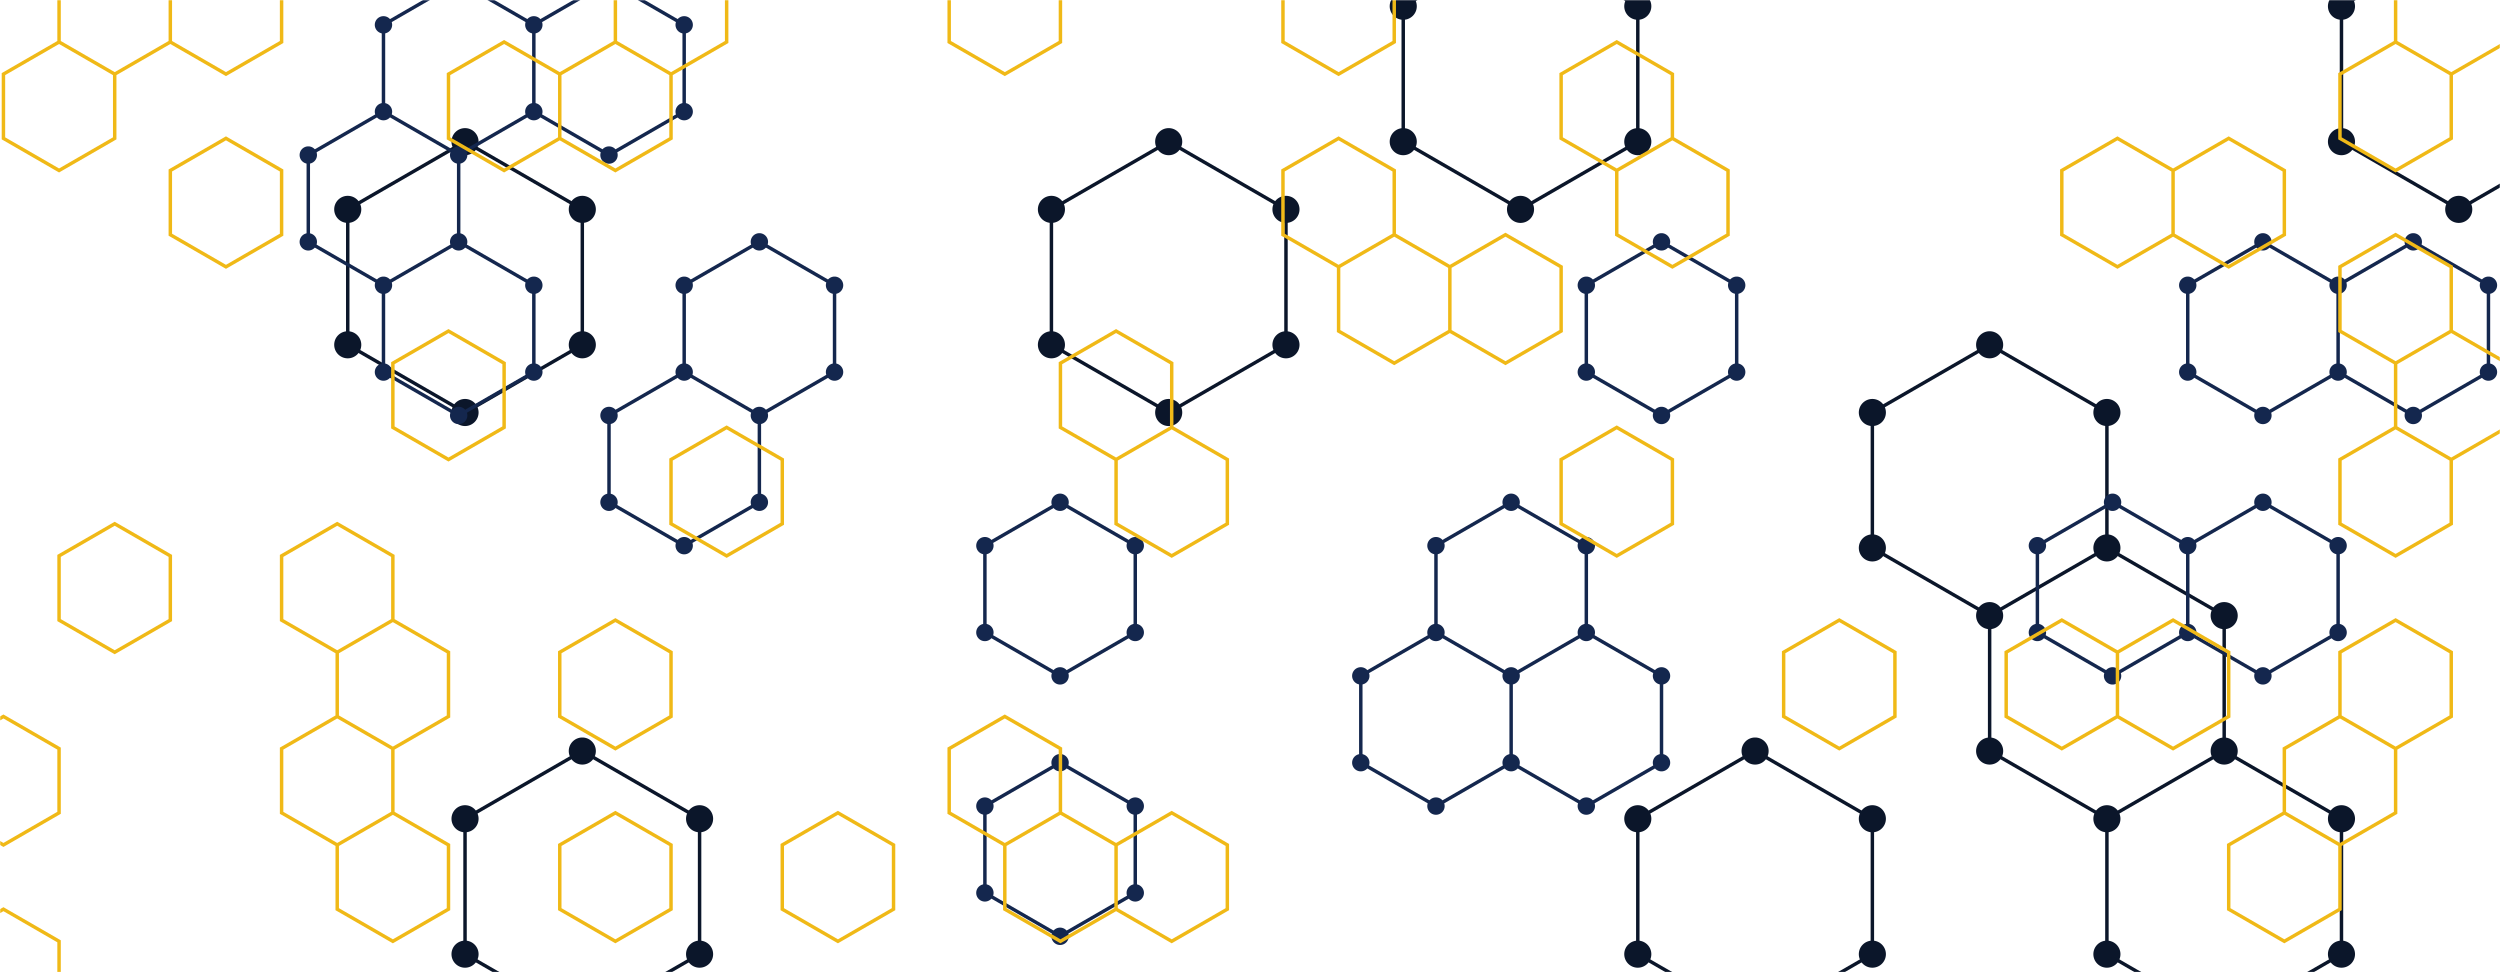 <svg xmlns="http://www.w3.org/2000/svg" version="1.1" xmlns:xlink="http://www.w3.org/1999/xlink" xmlns:svgjs="http://svgjs.com/svgjs" width="1440" height="560" preserveAspectRatio="none" viewBox="0 0 1440 560">
    <g mask="url(&quot;#SvgjsMask1346&quot;)" fill="none">
        <path d="M267.86 81.6L335.41 120.6L335.41 198.6L267.86 237.6L200.3 198.6L200.3 120.6zM335.41 432.6L402.96 471.6L402.96 549.6L335.41 588.6L267.86 549.6L267.86 471.6zM673.17 81.6L740.72 120.6L740.72 198.6L673.17 237.6L605.62 198.6L605.62 120.6zM875.82 -35.4L943.37 3.6L943.37 81.6L875.82 120.6L808.27 81.6L808.27 3.6zM1010.93 432.6L1078.48 471.6L1078.48 549.6L1010.93 588.6L943.37 549.6L943.37 471.6zM1146.03 198.6L1213.58 237.6L1213.58 315.6L1146.03 354.6L1078.48 315.6L1078.48 237.6zM1213.58 315.6L1281.13 354.6L1281.13 432.6L1213.58 471.6L1146.03 432.6L1146.03 354.6zM1281.13 432.6L1348.69 471.6L1348.69 549.6L1281.13 588.6L1213.58 549.6L1213.58 471.6zM1416.24 -35.4L1483.79 3.6L1483.79 81.6L1416.24 120.6L1348.69 81.6L1348.69 3.6z" stroke="rgba(11, 22, 42, 1)" stroke-width="2"></path>
        <path d="M260.06 81.6 a7.8 7.8 0 1 0 15.6 0 a7.8 7.8 0 1 0 -15.6 0zM327.61 120.6 a7.8 7.8 0 1 0 15.6 0 a7.8 7.8 0 1 0 -15.6 0zM327.61 198.6 a7.8 7.8 0 1 0 15.6 0 a7.8 7.8 0 1 0 -15.6 0zM260.06 237.6 a7.8 7.8 0 1 0 15.6 0 a7.8 7.8 0 1 0 -15.6 0zM192.5 198.6 a7.8 7.8 0 1 0 15.6 0 a7.8 7.8 0 1 0 -15.6 0zM192.5 120.6 a7.8 7.8 0 1 0 15.6 0 a7.8 7.8 0 1 0 -15.6 0zM327.61 432.6 a7.8 7.8 0 1 0 15.6 0 a7.8 7.8 0 1 0 -15.6 0zM395.16 471.6 a7.8 7.8 0 1 0 15.6 0 a7.8 7.8 0 1 0 -15.6 0zM395.16 549.6 a7.8 7.8 0 1 0 15.6 0 a7.8 7.8 0 1 0 -15.6 0zM327.61 588.6 a7.8 7.8 0 1 0 15.6 0 a7.8 7.8 0 1 0 -15.6 0zM260.06 549.6 a7.8 7.8 0 1 0 15.6 0 a7.8 7.8 0 1 0 -15.6 0zM260.06 471.6 a7.8 7.8 0 1 0 15.6 0 a7.8 7.8 0 1 0 -15.6 0zM665.37 81.6 a7.8 7.8 0 1 0 15.6 0 a7.8 7.8 0 1 0 -15.6 0zM732.92 120.6 a7.8 7.8 0 1 0 15.6 0 a7.8 7.8 0 1 0 -15.6 0zM732.92 198.6 a7.8 7.8 0 1 0 15.6 0 a7.8 7.8 0 1 0 -15.6 0zM665.37 237.6 a7.8 7.8 0 1 0 15.6 0 a7.8 7.8 0 1 0 -15.6 0zM597.82 198.6 a7.8 7.8 0 1 0 15.6 0 a7.8 7.8 0 1 0 -15.6 0zM597.82 120.6 a7.8 7.8 0 1 0 15.6 0 a7.8 7.8 0 1 0 -15.6 0zM868.02 -35.4 a7.8 7.8 0 1 0 15.6 0 a7.8 7.8 0 1 0 -15.6 0zM935.57 3.6 a7.8 7.8 0 1 0 15.6 0 a7.8 7.8 0 1 0 -15.6 0zM935.57 81.6 a7.8 7.8 0 1 0 15.6 0 a7.8 7.8 0 1 0 -15.6 0zM868.02 120.6 a7.8 7.8 0 1 0 15.6 0 a7.8 7.8 0 1 0 -15.6 0zM800.47 81.6 a7.8 7.8 0 1 0 15.6 0 a7.8 7.8 0 1 0 -15.6 0zM800.47 3.6 a7.8 7.8 0 1 0 15.6 0 a7.8 7.8 0 1 0 -15.6 0zM1003.13 432.6 a7.8 7.8 0 1 0 15.6 0 a7.8 7.8 0 1 0 -15.6 0zM1070.68 471.6 a7.8 7.8 0 1 0 15.6 0 a7.8 7.8 0 1 0 -15.6 0zM1070.68 549.6 a7.8 7.8 0 1 0 15.6 0 a7.8 7.8 0 1 0 -15.6 0zM1003.13 588.6 a7.8 7.8 0 1 0 15.6 0 a7.8 7.8 0 1 0 -15.6 0zM935.57 549.6 a7.8 7.8 0 1 0 15.6 0 a7.8 7.8 0 1 0 -15.6 0zM935.57 471.6 a7.8 7.8 0 1 0 15.6 0 a7.8 7.8 0 1 0 -15.6 0zM1138.23 198.6 a7.8 7.8 0 1 0 15.6 0 a7.8 7.8 0 1 0 -15.6 0zM1205.78 237.6 a7.8 7.8 0 1 0 15.6 0 a7.8 7.8 0 1 0 -15.6 0zM1205.78 315.6 a7.8 7.8 0 1 0 15.6 0 a7.8 7.8 0 1 0 -15.6 0zM1138.23 354.6 a7.8 7.8 0 1 0 15.6 0 a7.8 7.8 0 1 0 -15.6 0zM1070.68 315.6 a7.8 7.8 0 1 0 15.6 0 a7.8 7.8 0 1 0 -15.6 0zM1070.68 237.6 a7.8 7.8 0 1 0 15.6 0 a7.8 7.8 0 1 0 -15.6 0zM1273.33 354.6 a7.8 7.8 0 1 0 15.6 0 a7.8 7.8 0 1 0 -15.6 0zM1273.33 432.6 a7.8 7.8 0 1 0 15.6 0 a7.8 7.8 0 1 0 -15.6 0zM1205.78 471.6 a7.8 7.8 0 1 0 15.6 0 a7.8 7.8 0 1 0 -15.6 0zM1138.23 432.6 a7.8 7.8 0 1 0 15.6 0 a7.8 7.8 0 1 0 -15.6 0zM1340.89 471.6 a7.8 7.8 0 1 0 15.6 0 a7.8 7.8 0 1 0 -15.6 0zM1340.89 549.6 a7.8 7.8 0 1 0 15.6 0 a7.8 7.8 0 1 0 -15.6 0zM1273.33 588.6 a7.8 7.8 0 1 0 15.6 0 a7.8 7.8 0 1 0 -15.6 0zM1205.78 549.6 a7.8 7.8 0 1 0 15.6 0 a7.8 7.8 0 1 0 -15.6 0zM1408.44 -35.4 a7.8 7.8 0 1 0 15.6 0 a7.8 7.8 0 1 0 -15.6 0zM1475.99 3.6 a7.8 7.8 0 1 0 15.6 0 a7.8 7.8 0 1 0 -15.6 0zM1475.99 81.6 a7.8 7.8 0 1 0 15.6 0 a7.8 7.8 0 1 0 -15.6 0zM1408.44 120.6 a7.8 7.8 0 1 0 15.6 0 a7.8 7.8 0 1 0 -15.6 0zM1340.89 81.6 a7.8 7.8 0 1 0 15.6 0 a7.8 7.8 0 1 0 -15.6 0zM1340.89 3.6 a7.8 7.8 0 1 0 15.6 0 a7.8 7.8 0 1 0 -15.6 0z" fill="rgba(11, 22, 42, 1)"></path>
        <path d="M220.88 64.31L264.19 89.31L264.19 139.31L220.88 164.31L177.58 139.31L177.58 89.31zM264.19 -10.69L307.49 14.31L307.49 64.31L264.19 89.31L220.88 64.31L220.88 14.31zM264.19 139.31L307.49 164.31L307.49 214.31L264.19 239.31L220.88 214.31L220.88 164.31zM350.79 -10.69L394.09 14.31L394.09 64.31L350.79 89.31L307.49 64.31L307.49 14.31zM394.09 214.31L437.4 239.31L437.4 289.31L394.09 314.31L350.79 289.31L350.79 239.31zM437.4 139.31L480.7 164.31L480.7 214.31L437.4 239.31L394.09 214.31L394.09 164.31zM610.61 289.31L653.91 314.31L653.91 364.31L610.61 389.31L567.3 364.31L567.3 314.31zM610.61 439.31L653.91 464.31L653.91 514.31L610.61 539.31L567.3 514.31L567.3 464.31zM827.12 364.31L870.42 389.31L870.42 439.31L827.12 464.31L783.82 439.31L783.82 389.31zM870.42 289.31L913.72 314.31L913.72 364.31L870.42 389.31L827.12 364.31L827.12 314.31zM913.72 364.31L957.03 389.31L957.03 439.31L913.72 464.31L870.42 439.31L870.42 389.31zM957.03 139.31L1000.33 164.31L1000.33 214.31L957.03 239.31L913.72 214.31L913.72 164.31zM1216.84 289.31L1260.14 314.31L1260.14 364.31L1216.84 389.31L1173.54 364.31L1173.54 314.31zM1303.44 139.31L1346.75 164.31L1346.75 214.31L1303.44 239.31L1260.14 214.31L1260.14 164.31zM1303.44 289.31L1346.75 314.31L1346.75 364.31L1303.44 389.31L1260.14 364.31L1260.14 314.31zM1390.05 139.31L1433.35 164.31L1433.35 214.31L1390.05 239.31L1346.75 214.31L1346.75 164.31z" stroke="rgba(20, 39, 78, 1)" stroke-width="2"></path>
        <path d="M215.88 64.31 a5 5 0 1 0 10 0 a5 5 0 1 0 -10 0zM259.19 89.31 a5 5 0 1 0 10 0 a5 5 0 1 0 -10 0zM259.19 139.31 a5 5 0 1 0 10 0 a5 5 0 1 0 -10 0zM215.88 164.31 a5 5 0 1 0 10 0 a5 5 0 1 0 -10 0zM172.58 139.31 a5 5 0 1 0 10 0 a5 5 0 1 0 -10 0zM172.58 89.31 a5 5 0 1 0 10 0 a5 5 0 1 0 -10 0zM259.19 -10.69 a5 5 0 1 0 10 0 a5 5 0 1 0 -10 0zM302.49 14.31 a5 5 0 1 0 10 0 a5 5 0 1 0 -10 0zM302.49 64.31 a5 5 0 1 0 10 0 a5 5 0 1 0 -10 0zM215.88 14.31 a5 5 0 1 0 10 0 a5 5 0 1 0 -10 0zM302.49 164.31 a5 5 0 1 0 10 0 a5 5 0 1 0 -10 0zM302.49 214.31 a5 5 0 1 0 10 0 a5 5 0 1 0 -10 0zM259.19 239.31 a5 5 0 1 0 10 0 a5 5 0 1 0 -10 0zM215.88 214.31 a5 5 0 1 0 10 0 a5 5 0 1 0 -10 0zM345.79 -10.69 a5 5 0 1 0 10 0 a5 5 0 1 0 -10 0zM389.09 14.31 a5 5 0 1 0 10 0 a5 5 0 1 0 -10 0zM389.09 64.31 a5 5 0 1 0 10 0 a5 5 0 1 0 -10 0zM345.79 89.31 a5 5 0 1 0 10 0 a5 5 0 1 0 -10 0zM389.09 214.31 a5 5 0 1 0 10 0 a5 5 0 1 0 -10 0zM432.4 239.31 a5 5 0 1 0 10 0 a5 5 0 1 0 -10 0zM432.4 289.31 a5 5 0 1 0 10 0 a5 5 0 1 0 -10 0zM389.09 314.31 a5 5 0 1 0 10 0 a5 5 0 1 0 -10 0zM345.79 289.31 a5 5 0 1 0 10 0 a5 5 0 1 0 -10 0zM345.79 239.31 a5 5 0 1 0 10 0 a5 5 0 1 0 -10 0zM432.4 139.31 a5 5 0 1 0 10 0 a5 5 0 1 0 -10 0zM475.7 164.31 a5 5 0 1 0 10 0 a5 5 0 1 0 -10 0zM475.7 214.31 a5 5 0 1 0 10 0 a5 5 0 1 0 -10 0zM389.09 164.31 a5 5 0 1 0 10 0 a5 5 0 1 0 -10 0zM605.61 289.31 a5 5 0 1 0 10 0 a5 5 0 1 0 -10 0zM648.91 314.31 a5 5 0 1 0 10 0 a5 5 0 1 0 -10 0zM648.91 364.31 a5 5 0 1 0 10 0 a5 5 0 1 0 -10 0zM605.61 389.31 a5 5 0 1 0 10 0 a5 5 0 1 0 -10 0zM562.3 364.31 a5 5 0 1 0 10 0 a5 5 0 1 0 -10 0zM562.3 314.31 a5 5 0 1 0 10 0 a5 5 0 1 0 -10 0zM605.61 439.31 a5 5 0 1 0 10 0 a5 5 0 1 0 -10 0zM648.91 464.31 a5 5 0 1 0 10 0 a5 5 0 1 0 -10 0zM648.91 514.31 a5 5 0 1 0 10 0 a5 5 0 1 0 -10 0zM605.61 539.31 a5 5 0 1 0 10 0 a5 5 0 1 0 -10 0zM562.3 514.31 a5 5 0 1 0 10 0 a5 5 0 1 0 -10 0zM562.3 464.31 a5 5 0 1 0 10 0 a5 5 0 1 0 -10 0zM822.12 364.31 a5 5 0 1 0 10 0 a5 5 0 1 0 -10 0zM865.42 389.31 a5 5 0 1 0 10 0 a5 5 0 1 0 -10 0zM865.42 439.31 a5 5 0 1 0 10 0 a5 5 0 1 0 -10 0zM822.12 464.31 a5 5 0 1 0 10 0 a5 5 0 1 0 -10 0zM778.82 439.31 a5 5 0 1 0 10 0 a5 5 0 1 0 -10 0zM778.82 389.31 a5 5 0 1 0 10 0 a5 5 0 1 0 -10 0zM865.42 289.31 a5 5 0 1 0 10 0 a5 5 0 1 0 -10 0zM908.72 314.31 a5 5 0 1 0 10 0 a5 5 0 1 0 -10 0zM908.72 364.31 a5 5 0 1 0 10 0 a5 5 0 1 0 -10 0zM822.12 314.31 a5 5 0 1 0 10 0 a5 5 0 1 0 -10 0zM952.03 389.31 a5 5 0 1 0 10 0 a5 5 0 1 0 -10 0zM952.03 439.31 a5 5 0 1 0 10 0 a5 5 0 1 0 -10 0zM908.72 464.31 a5 5 0 1 0 10 0 a5 5 0 1 0 -10 0zM952.03 139.31 a5 5 0 1 0 10 0 a5 5 0 1 0 -10 0zM995.33 164.31 a5 5 0 1 0 10 0 a5 5 0 1 0 -10 0zM995.33 214.31 a5 5 0 1 0 10 0 a5 5 0 1 0 -10 0zM952.03 239.31 a5 5 0 1 0 10 0 a5 5 0 1 0 -10 0zM908.72 214.31 a5 5 0 1 0 10 0 a5 5 0 1 0 -10 0zM908.72 164.31 a5 5 0 1 0 10 0 a5 5 0 1 0 -10 0zM1211.84 289.31 a5 5 0 1 0 10 0 a5 5 0 1 0 -10 0zM1255.14 314.31 a5 5 0 1 0 10 0 a5 5 0 1 0 -10 0zM1255.14 364.31 a5 5 0 1 0 10 0 a5 5 0 1 0 -10 0zM1211.84 389.31 a5 5 0 1 0 10 0 a5 5 0 1 0 -10 0zM1168.54 364.31 a5 5 0 1 0 10 0 a5 5 0 1 0 -10 0zM1168.54 314.31 a5 5 0 1 0 10 0 a5 5 0 1 0 -10 0zM1298.44 139.31 a5 5 0 1 0 10 0 a5 5 0 1 0 -10 0zM1341.75 164.31 a5 5 0 1 0 10 0 a5 5 0 1 0 -10 0zM1341.75 214.31 a5 5 0 1 0 10 0 a5 5 0 1 0 -10 0zM1298.44 239.31 a5 5 0 1 0 10 0 a5 5 0 1 0 -10 0zM1255.14 214.31 a5 5 0 1 0 10 0 a5 5 0 1 0 -10 0zM1255.14 164.31 a5 5 0 1 0 10 0 a5 5 0 1 0 -10 0zM1298.44 289.31 a5 5 0 1 0 10 0 a5 5 0 1 0 -10 0zM1341.75 314.31 a5 5 0 1 0 10 0 a5 5 0 1 0 -10 0zM1341.75 364.31 a5 5 0 1 0 10 0 a5 5 0 1 0 -10 0zM1298.44 389.31 a5 5 0 1 0 10 0 a5 5 0 1 0 -10 0zM1385.05 139.31 a5 5 0 1 0 10 0 a5 5 0 1 0 -10 0zM1428.35 164.31 a5 5 0 1 0 10 0 a5 5 0 1 0 -10 0zM1428.35 214.31 a5 5 0 1 0 10 0 a5 5 0 1 0 -10 0zM1385.05 239.31 a5 5 0 1 0 10 0 a5 5 0 1 0 -10 0z" fill="rgba(20, 39, 78, 1)"></path>
        <path d="M34.02 24.19L66.07 42.69L66.07 79.69L34.02 98.19L1.98 79.69L1.98 42.69zM1.98 412.69L34.02 431.19L34.02 468.19L1.98 486.69L-30.06 468.19L-30.06 431.19zM1.98 523.69L34.02 542.19L34.02 579.19L1.98 597.69L-30.06 579.19L-30.06 542.19zM66.07 -31.31L98.11 -12.81L98.11 24.19L66.07 42.69L34.02 24.19L34.02 -12.81zM66.07 301.69L98.11 320.19L98.11 357.19L66.07 375.69L34.02 357.19L34.02 320.19zM130.16 -31.31L162.2 -12.81L162.2 24.19L130.16 42.69L98.11 24.19L98.11 -12.81zM130.16 79.69L162.2 98.19L162.2 135.19L130.16 153.69L98.11 135.19L98.11 98.19zM194.24 301.69L226.29 320.19L226.29 357.19L194.24 375.69L162.2 357.19L162.2 320.19zM226.29 357.19L258.33 375.69L258.33 412.69L226.29 431.19L194.24 412.69L194.24 375.69zM194.24 412.69L226.29 431.19L226.29 468.19L194.24 486.69L162.2 468.19L162.2 431.19zM226.29 468.19L258.33 486.69L258.33 523.69L226.29 542.19L194.24 523.69L194.24 486.69zM290.37 24.19L322.42 42.69L322.42 79.69L290.37 98.19L258.33 79.69L258.33 42.69zM258.33 190.69L290.37 209.19L290.37 246.19L258.33 264.69L226.29 246.19L226.29 209.19zM354.46 24.19L386.51 42.69L386.51 79.69L354.46 98.19L322.42 79.69L322.42 42.69zM354.46 357.19L386.51 375.69L386.51 412.69L354.46 431.19L322.42 412.69L322.42 375.69zM354.46 468.19L386.51 486.69L386.51 523.69L354.46 542.19L322.42 523.69L322.42 486.69zM386.51 -31.31L418.55 -12.81L418.55 24.19L386.51 42.69L354.46 24.19L354.46 -12.81zM418.55 246.19L450.59 264.69L450.59 301.69L418.55 320.19L386.51 301.69L386.51 264.69zM482.64 468.19L514.68 486.69L514.68 523.69L482.64 542.19L450.59 523.69L450.59 486.69zM578.77 -31.31L610.81 -12.81L610.81 24.19L578.77 42.69L546.73 24.19L546.73 -12.81zM578.77 412.69L610.81 431.19L610.81 468.19L578.77 486.69L546.73 468.19L546.73 431.19zM610.81 468.19L642.86 486.69L642.86 523.69L610.81 542.19L578.77 523.69L578.77 486.69zM642.86 190.69L674.9 209.19L674.9 246.19L642.86 264.69L610.81 246.19L610.81 209.19zM674.9 246.19L706.94 264.69L706.94 301.69L674.9 320.19L642.86 301.69L642.86 264.69zM674.9 468.19L706.94 486.69L706.94 523.69L674.9 542.19L642.86 523.69L642.86 486.69zM771.03 -31.31L803.08 -12.81L803.08 24.19L771.03 42.69L738.99 24.19L738.99 -12.81zM771.03 79.69L803.08 98.19L803.08 135.19L771.03 153.69L738.99 135.19L738.99 98.19zM803.08 135.19L835.12 153.69L835.12 190.69L803.08 209.19L771.03 190.69L771.03 153.69zM867.16 135.19L899.21 153.69L899.21 190.69L867.16 209.19L835.12 190.69L835.12 153.69zM931.25 24.19L963.3 42.69L963.3 79.69L931.25 98.19L899.21 79.69L899.21 42.69zM931.25 246.19L963.3 264.69L963.3 301.69L931.25 320.19L899.21 301.69L899.21 264.69zM963.3 79.69L995.34 98.19L995.34 135.19L963.3 153.69L931.25 135.19L931.25 98.19zM1059.43 357.19L1091.47 375.69L1091.47 412.69L1059.43 431.19L1027.38 412.69L1027.38 375.69zM1187.6 357.19L1219.65 375.69L1219.65 412.69L1187.6 431.19L1155.56 412.69L1155.56 375.69zM1219.65 79.69L1251.69 98.19L1251.69 135.19L1219.65 153.69L1187.6 135.19L1187.6 98.19zM1251.69 357.19L1283.73 375.69L1283.73 412.69L1251.69 431.19L1219.65 412.69L1219.65 375.69zM1283.73 79.69L1315.78 98.19L1315.78 135.19L1283.73 153.69L1251.69 135.19L1251.69 98.19zM1315.78 468.19L1347.82 486.69L1347.82 523.69L1315.78 542.19L1283.73 523.69L1283.73 486.69zM1379.87 24.19L1411.91 42.69L1411.91 79.69L1379.87 98.19L1347.82 79.69L1347.82 42.69zM1379.87 135.19L1411.91 153.69L1411.91 190.69L1379.87 209.19L1347.82 190.69L1347.82 153.69zM1379.87 246.19L1411.91 264.69L1411.91 301.69L1379.87 320.19L1347.82 301.69L1347.82 264.69zM1379.87 357.19L1411.91 375.69L1411.91 412.69L1379.87 431.19L1347.82 412.69L1347.82 375.69zM1347.82 412.69L1379.87 431.19L1379.87 468.19L1347.82 486.69L1315.78 468.19L1315.78 431.19zM1411.91 -31.31L1443.95 -12.81L1443.95 24.19L1411.91 42.69L1379.87 24.19L1379.87 -12.81zM1411.91 190.69L1443.95 209.19L1443.95 246.19L1411.91 264.69L1379.87 246.19L1379.87 209.19z" stroke="rgba(240, 185, 23, 1)" stroke-width="2"></path>
    </g>
    <defs>
        <mask id="SvgjsMask1346">
            <rect width="1440" height="560" fill="#ffffff"></rect>
        </mask>
    </defs>
</svg>